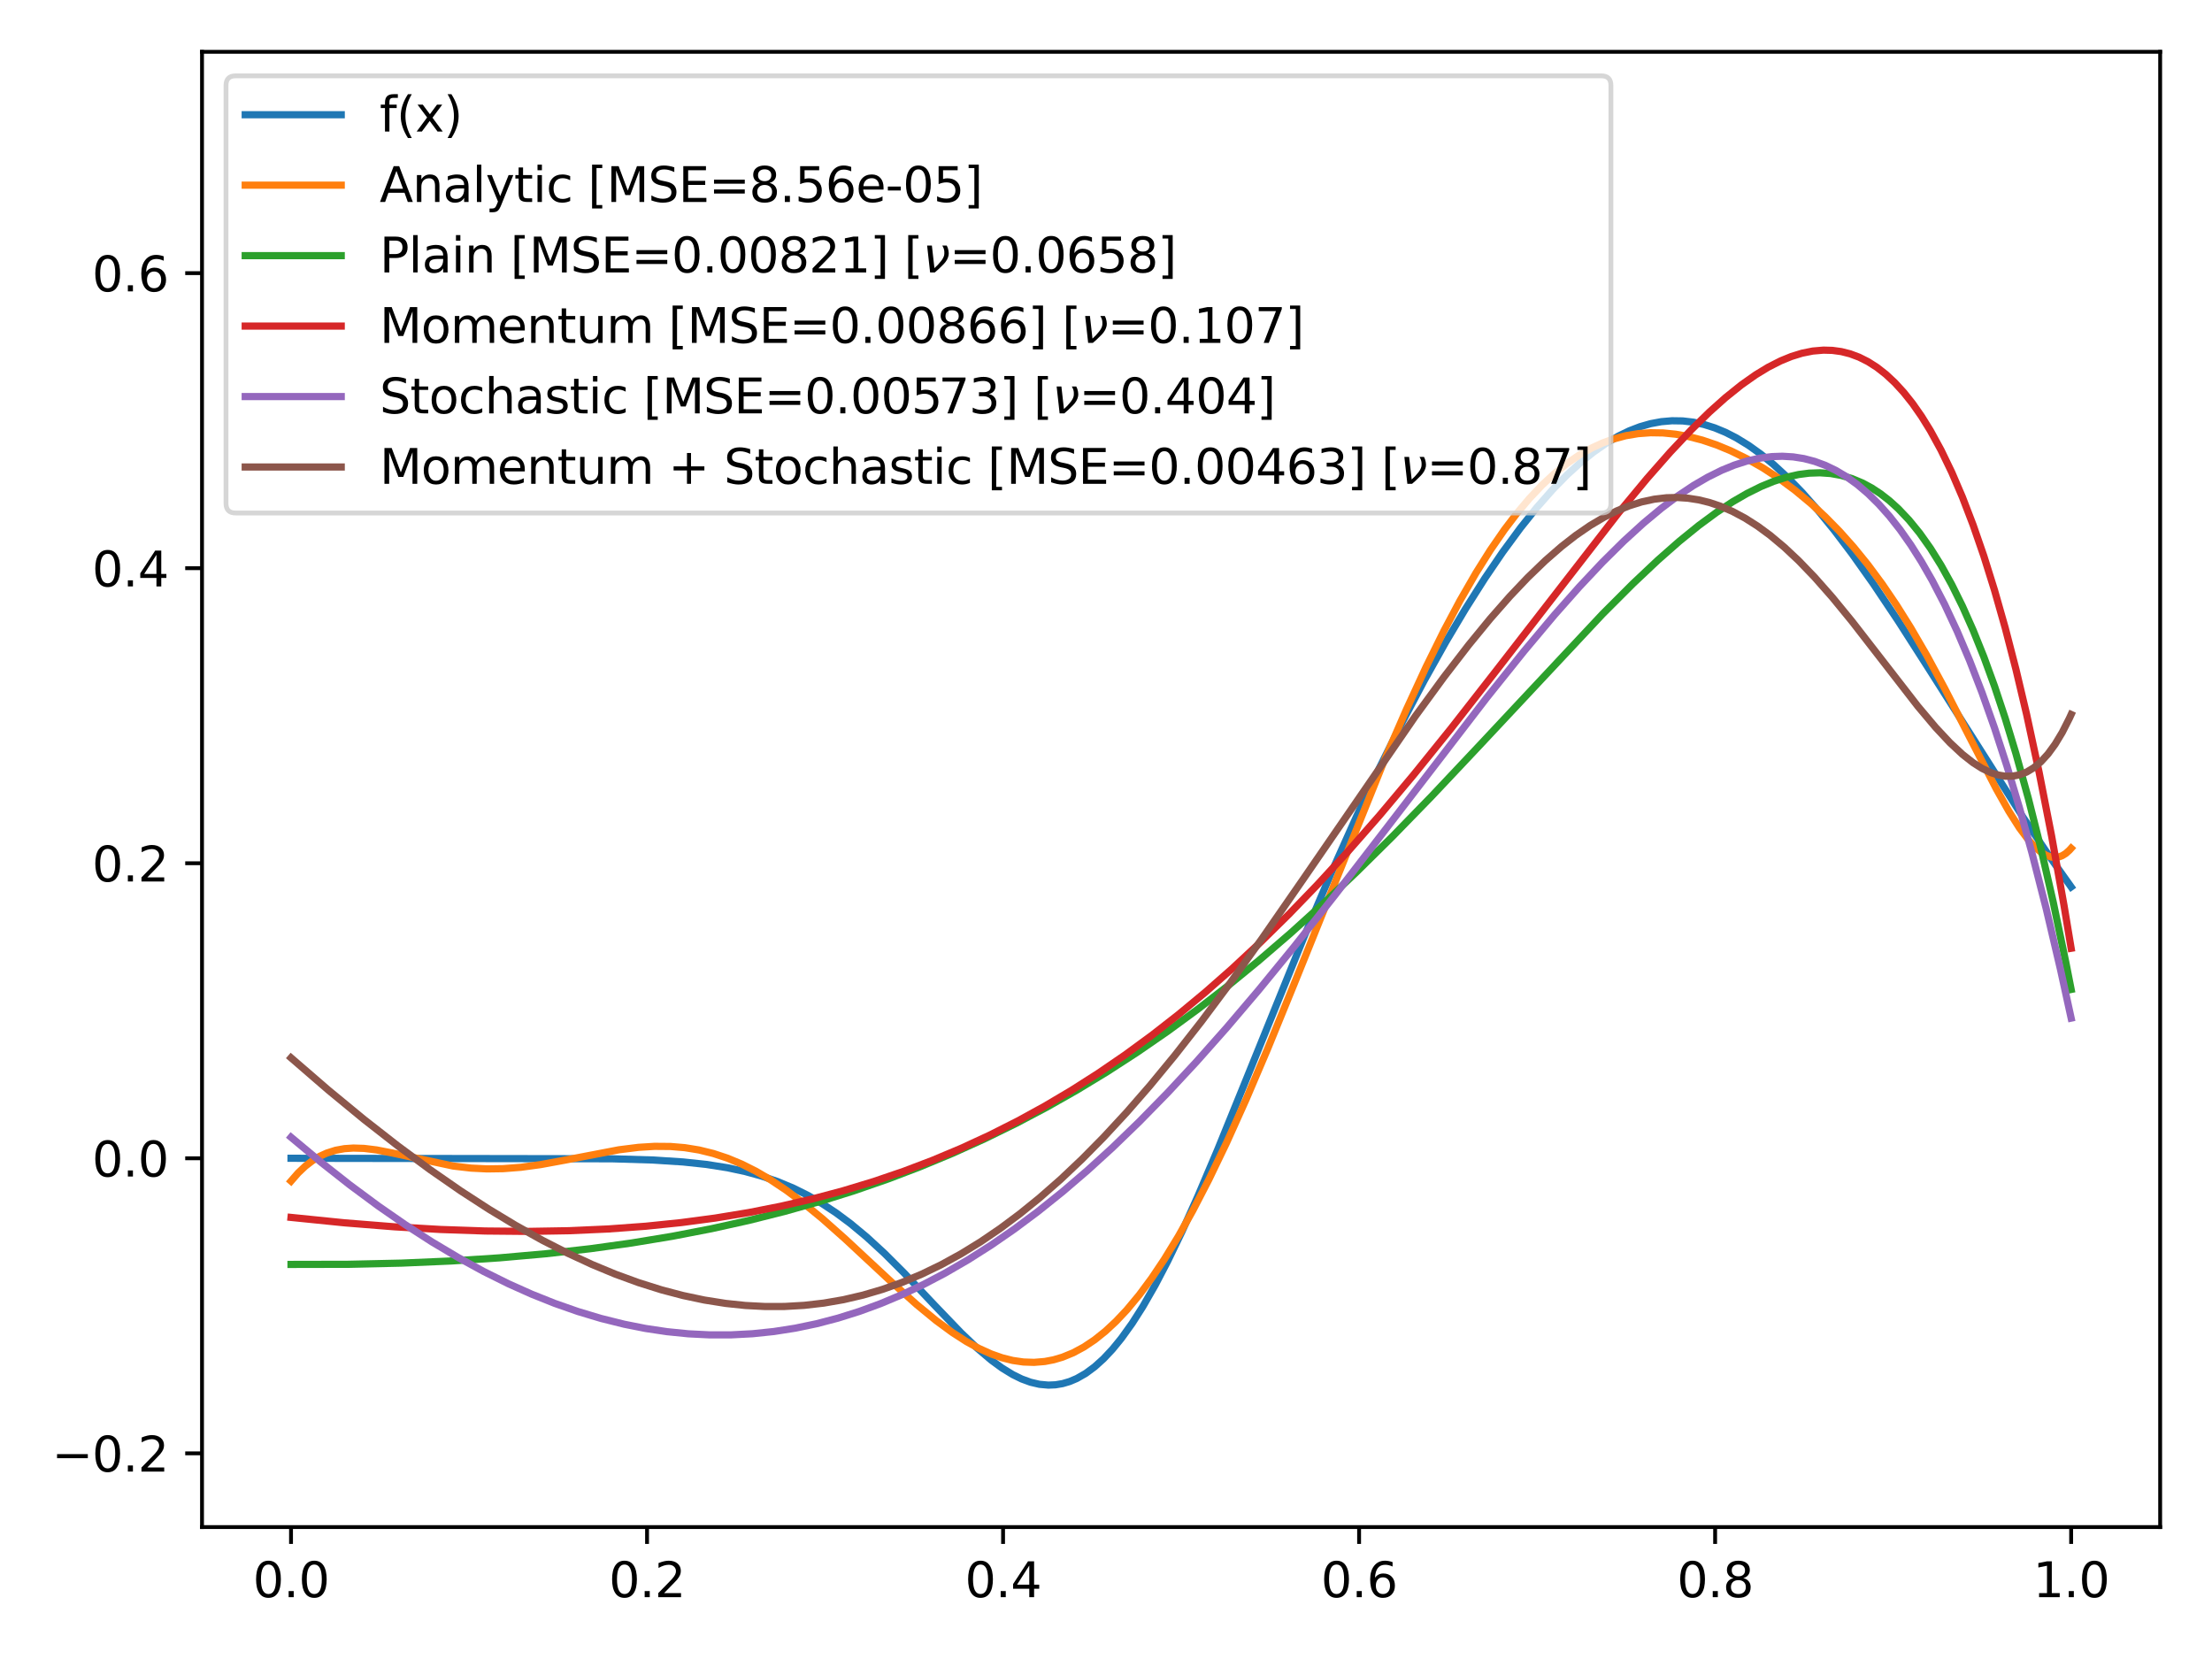 <?xml version="1.0" encoding="utf-8" standalone="no"?>
<!DOCTYPE svg PUBLIC "-//W3C//DTD SVG 1.1//EN"
  "http://www.w3.org/Graphics/SVG/1.1/DTD/svg11.dtd">
<svg xmlns:xlink="http://www.w3.org/1999/xlink" width="460.8pt" height="345.6pt" viewBox="0 0 460.8 345.6" xmlns="http://www.w3.org/2000/svg" version="1.1">
 <defs>
  <style type="text/css">*{stroke-linejoin: round; stroke-linecap: butt}</style>
 </defs>
 <g id="figure_1">
  <g id="patch_1">
   <path d="M 0 345.6 
L 460.8 345.6 
L 460.8 0 
L 0 0 
z
" style="fill: #ffffff"/>
  </g>
  <g id="axes_1">
   <g id="patch_2">
    <path d="M 42.083 318.122 
L 450 318.122 
L 450 10.8 
L 42.083 10.8 
z
" style="fill: #ffffff"/>
   </g>
   <g id="matplotlib.axis_1">
    <g id="xtick_1">
     <g id="line2d_1">
      <defs>
       <path id="m8e6ef3da19" d="M 0 0 
L 0 3.5 
" style="stroke: #000000; stroke-width: 0.8"/>
      </defs>
      <g>
       <use xlink:href="#m8e6ef3da19" x="60.625" y="318.122" style="stroke: #000000; stroke-width: 0.8"/>
      </g>
     </g>
     <g id="text_1">
      <!-- 0.0 -->
      <g transform="translate(52.673 332.72)scale(0.1 -0.1)">
       <defs>
        <path id="DejaVuSans-30" d="M 2034 4250 
Q 1547 4250 1301 3770 
Q 1056 3291 1056 2328 
Q 1056 1369 1301 889 
Q 1547 409 2034 409 
Q 2525 409 2770 889 
Q 3016 1369 3016 2328 
Q 3016 3291 2770 3770 
Q 2525 4250 2034 4250 
z
M 2034 4750 
Q 2819 4750 3233 4129 
Q 3647 3509 3647 2328 
Q 3647 1150 3233 529 
Q 2819 -91 2034 -91 
Q 1250 -91 836 529 
Q 422 1150 422 2328 
Q 422 3509 836 4129 
Q 1250 4750 2034 4750 
z
" transform="scale(0.016)"/>
        <path id="DejaVuSans-2e" d="M 684 794 
L 1344 794 
L 1344 0 
L 684 0 
L 684 794 
z
" transform="scale(0.016)"/>
       </defs>
       <use xlink:href="#DejaVuSans-30"/>
       <use xlink:href="#DejaVuSans-2e" x="63.623"/>
       <use xlink:href="#DejaVuSans-30" x="95.41"/>
      </g>
     </g>
    </g>
    <g id="xtick_2">
     <g id="line2d_2">
      <g>
       <use xlink:href="#m8e6ef3da19" x="134.791" y="318.122" style="stroke: #000000; stroke-width: 0.8"/>
      </g>
     </g>
     <g id="text_2">
      <!-- 0.2 -->
      <g transform="translate(126.84 332.72)scale(0.1 -0.1)">
       <defs>
        <path id="DejaVuSans-32" d="M 1228 531 
L 3431 531 
L 3431 0 
L 469 0 
L 469 531 
Q 828 903 1448 1529 
Q 2069 2156 2228 2338 
Q 2531 2678 2651 2914 
Q 2772 3150 2772 3378 
Q 2772 3750 2511 3984 
Q 2250 4219 1831 4219 
Q 1534 4219 1204 4116 
Q 875 4013 500 3803 
L 500 4441 
Q 881 4594 1212 4672 
Q 1544 4750 1819 4750 
Q 2544 4750 2975 4387 
Q 3406 4025 3406 3419 
Q 3406 3131 3298 2873 
Q 3191 2616 2906 2266 
Q 2828 2175 2409 1742 
Q 1991 1309 1228 531 
z
" transform="scale(0.016)"/>
       </defs>
       <use xlink:href="#DejaVuSans-30"/>
       <use xlink:href="#DejaVuSans-2e" x="63.623"/>
       <use xlink:href="#DejaVuSans-32" x="95.41"/>
      </g>
     </g>
    </g>
    <g id="xtick_3">
     <g id="line2d_3">
      <g>
       <use xlink:href="#m8e6ef3da19" x="208.958" y="318.122" style="stroke: #000000; stroke-width: 0.8"/>
      </g>
     </g>
     <g id="text_3">
      <!-- 0.4 -->
      <g transform="translate(201.006 332.72)scale(0.1 -0.1)">
       <defs>
        <path id="DejaVuSans-34" d="M 2419 4116 
L 825 1625 
L 2419 1625 
L 2419 4116 
z
M 2253 4666 
L 3047 4666 
L 3047 1625 
L 3713 1625 
L 3713 1100 
L 3047 1100 
L 3047 0 
L 2419 0 
L 2419 1100 
L 313 1100 
L 313 1709 
L 2253 4666 
z
" transform="scale(0.016)"/>
       </defs>
       <use xlink:href="#DejaVuSans-30"/>
       <use xlink:href="#DejaVuSans-2e" x="63.623"/>
       <use xlink:href="#DejaVuSans-34" x="95.41"/>
      </g>
     </g>
    </g>
    <g id="xtick_4">
     <g id="line2d_4">
      <g>
       <use xlink:href="#m8e6ef3da19" x="283.125" y="318.122" style="stroke: #000000; stroke-width: 0.8"/>
      </g>
     </g>
     <g id="text_4">
      <!-- 0.6 -->
      <g transform="translate(275.173 332.72)scale(0.1 -0.1)">
       <defs>
        <path id="DejaVuSans-36" d="M 2113 2584 
Q 1688 2584 1439 2293 
Q 1191 2003 1191 1497 
Q 1191 994 1439 701 
Q 1688 409 2113 409 
Q 2538 409 2786 701 
Q 3034 994 3034 1497 
Q 3034 2003 2786 2293 
Q 2538 2584 2113 2584 
z
M 3366 4563 
L 3366 3988 
Q 3128 4100 2886 4159 
Q 2644 4219 2406 4219 
Q 1781 4219 1451 3797 
Q 1122 3375 1075 2522 
Q 1259 2794 1537 2939 
Q 1816 3084 2150 3084 
Q 2853 3084 3261 2657 
Q 3669 2231 3669 1497 
Q 3669 778 3244 343 
Q 2819 -91 2113 -91 
Q 1303 -91 875 529 
Q 447 1150 447 2328 
Q 447 3434 972 4092 
Q 1497 4750 2381 4750 
Q 2619 4750 2861 4703 
Q 3103 4656 3366 4563 
z
" transform="scale(0.016)"/>
       </defs>
       <use xlink:href="#DejaVuSans-30"/>
       <use xlink:href="#DejaVuSans-2e" x="63.623"/>
       <use xlink:href="#DejaVuSans-36" x="95.41"/>
      </g>
     </g>
    </g>
    <g id="xtick_5">
     <g id="line2d_5">
      <g>
       <use xlink:href="#m8e6ef3da19" x="357.292" y="318.122" style="stroke: #000000; stroke-width: 0.8"/>
      </g>
     </g>
     <g id="text_5">
      <!-- 0.8 -->
      <g transform="translate(349.34 332.72)scale(0.1 -0.1)">
       <defs>
        <path id="DejaVuSans-38" d="M 2034 2216 
Q 1584 2216 1326 1975 
Q 1069 1734 1069 1313 
Q 1069 891 1326 650 
Q 1584 409 2034 409 
Q 2484 409 2743 651 
Q 3003 894 3003 1313 
Q 3003 1734 2745 1975 
Q 2488 2216 2034 2216 
z
M 1403 2484 
Q 997 2584 770 2862 
Q 544 3141 544 3541 
Q 544 4100 942 4425 
Q 1341 4750 2034 4750 
Q 2731 4750 3128 4425 
Q 3525 4100 3525 3541 
Q 3525 3141 3298 2862 
Q 3072 2584 2669 2484 
Q 3125 2378 3379 2068 
Q 3634 1759 3634 1313 
Q 3634 634 3220 271 
Q 2806 -91 2034 -91 
Q 1263 -91 848 271 
Q 434 634 434 1313 
Q 434 1759 690 2068 
Q 947 2378 1403 2484 
z
M 1172 3481 
Q 1172 3119 1398 2916 
Q 1625 2713 2034 2713 
Q 2441 2713 2670 2916 
Q 2900 3119 2900 3481 
Q 2900 3844 2670 4047 
Q 2441 4250 2034 4250 
Q 1625 4250 1398 4047 
Q 1172 3844 1172 3481 
z
" transform="scale(0.016)"/>
       </defs>
       <use xlink:href="#DejaVuSans-30"/>
       <use xlink:href="#DejaVuSans-2e" x="63.623"/>
       <use xlink:href="#DejaVuSans-38" x="95.41"/>
      </g>
     </g>
    </g>
    <g id="xtick_6">
     <g id="line2d_6">
      <g>
       <use xlink:href="#m8e6ef3da19" x="431.458" y="318.122" style="stroke: #000000; stroke-width: 0.8"/>
      </g>
     </g>
     <g id="text_6">
      <!-- 1.0 -->
      <g transform="translate(423.507 332.72)scale(0.1 -0.1)">
       <defs>
        <path id="DejaVuSans-31" d="M 794 531 
L 1825 531 
L 1825 4091 
L 703 3866 
L 703 4441 
L 1819 4666 
L 2450 4666 
L 2450 531 
L 3481 531 
L 3481 0 
L 794 0 
L 794 531 
z
" transform="scale(0.016)"/>
       </defs>
       <use xlink:href="#DejaVuSans-31"/>
       <use xlink:href="#DejaVuSans-2e" x="63.623"/>
       <use xlink:href="#DejaVuSans-30" x="95.41"/>
      </g>
     </g>
    </g>
   </g>
   <g id="matplotlib.axis_2">
    <g id="ytick_1">
     <g id="line2d_7">
      <defs>
       <path id="m2b3c3517dd" d="M 0 0 
L -3.5 0 
" style="stroke: #000000; stroke-width: 0.8"/>
      </defs>
      <g>
       <use xlink:href="#m2b3c3517dd" x="42.083" y="302.756" style="stroke: #000000; stroke-width: 0.8"/>
      </g>
     </g>
     <g id="text_7">
      <!-- −0.2 -->
      <g transform="translate(10.8 306.555)scale(0.1 -0.1)">
       <defs>
        <path id="DejaVuSans-2212" d="M 678 2272 
L 4684 2272 
L 4684 1741 
L 678 1741 
L 678 2272 
z
" transform="scale(0.016)"/>
       </defs>
       <use xlink:href="#DejaVuSans-2212"/>
       <use xlink:href="#DejaVuSans-30" x="83.789"/>
       <use xlink:href="#DejaVuSans-2e" x="147.412"/>
       <use xlink:href="#DejaVuSans-32" x="179.199"/>
      </g>
     </g>
    </g>
    <g id="ytick_2">
     <g id="line2d_8">
      <g>
       <use xlink:href="#m2b3c3517dd" x="42.083" y="241.291" style="stroke: #000000; stroke-width: 0.8"/>
      </g>
     </g>
     <g id="text_8">
      <!-- 0.0 -->
      <g transform="translate(19.18 245.091)scale(0.1 -0.1)">
       <use xlink:href="#DejaVuSans-30"/>
       <use xlink:href="#DejaVuSans-2e" x="63.623"/>
       <use xlink:href="#DejaVuSans-30" x="95.41"/>
      </g>
     </g>
    </g>
    <g id="ytick_3">
     <g id="line2d_9">
      <g>
       <use xlink:href="#m2b3c3517dd" x="42.083" y="179.827" style="stroke: #000000; stroke-width: 0.8"/>
      </g>
     </g>
     <g id="text_9">
      <!-- 0.2 -->
      <g transform="translate(19.18 183.626)scale(0.1 -0.1)">
       <use xlink:href="#DejaVuSans-30"/>
       <use xlink:href="#DejaVuSans-2e" x="63.623"/>
       <use xlink:href="#DejaVuSans-32" x="95.41"/>
      </g>
     </g>
    </g>
    <g id="ytick_4">
     <g id="line2d_10">
      <g>
       <use xlink:href="#m2b3c3517dd" x="42.083" y="118.363" style="stroke: #000000; stroke-width: 0.8"/>
      </g>
     </g>
     <g id="text_10">
      <!-- 0.4 -->
      <g transform="translate(19.18 122.162)scale(0.1 -0.1)">
       <use xlink:href="#DejaVuSans-30"/>
       <use xlink:href="#DejaVuSans-2e" x="63.623"/>
       <use xlink:href="#DejaVuSans-34" x="95.41"/>
      </g>
     </g>
    </g>
    <g id="ytick_5">
     <g id="line2d_11">
      <g>
       <use xlink:href="#m2b3c3517dd" x="42.083" y="56.898" style="stroke: #000000; stroke-width: 0.8"/>
      </g>
     </g>
     <g id="text_11">
      <!-- 0.6 -->
      <g transform="translate(19.18 60.697)scale(0.1 -0.1)">
       <use xlink:href="#DejaVuSans-30"/>
       <use xlink:href="#DejaVuSans-2e" x="63.623"/>
       <use xlink:href="#DejaVuSans-36" x="95.41"/>
      </g>
     </g>
    </g>
   </g>
   <g id="line2d_12">
    <path d="M 60.625 241.291 
L 127.441 241.395 
L 135.979 241.651 
L 142.29 242.055 
L 147.115 242.569 
L 151.57 243.269 
L 155.282 244.066 
L 158.623 244.986 
L 161.963 246.131 
L 165.304 247.53 
L 168.274 249.01 
L 171.244 250.726 
L 174.213 252.689 
L 177.183 254.9 
L 180.524 257.676 
L 184.236 261.088 
L 188.319 265.167 
L 194.63 271.844 
L 200.198 277.64 
L 203.538 280.829 
L 206.508 283.346 
L 208.735 284.979 
L 210.963 286.347 
L 212.819 287.259 
L 214.675 287.941 
L 216.531 288.375 
L 218.387 288.544 
L 219.871 288.48 
L 221.356 288.231 
L 222.841 287.793 
L 224.326 287.161 
L 226.182 286.098 
L 228.038 284.727 
L 229.894 283.05 
L 231.75 281.072 
L 233.606 278.798 
L 235.833 275.695 
L 238.06 272.204 
L 240.659 267.677 
L 243.257 262.706 
L 246.227 256.553 
L 249.568 249.132 
L 253.651 239.525 
L 259.59 224.927 
L 271.84 194.711 
L 277.408 181.652 
L 282.605 170.051 
L 287.431 159.833 
L 292.256 150.162 
L 296.711 141.723 
L 301.165 133.761 
L 305.249 126.893 
L 309.332 120.457 
L 313.044 115.005 
L 316.756 109.959 
L 320.097 105.789 
L 323.438 101.995 
L 326.407 98.957 
L 329.377 96.25 
L 331.975 94.165 
L 334.574 92.356 
L 337.172 90.83 
L 339.399 89.753 
L 341.627 88.894 
L 343.854 88.256 
L 346.081 87.842 
L 348.308 87.651 
L 350.536 87.686 
L 352.763 87.946 
L 354.99 88.43 
L 357.217 89.134 
L 359.445 90.057 
L 361.672 91.194 
L 364.27 92.784 
L 366.869 94.649 
L 369.467 96.779 
L 372.437 99.52 
L 375.406 102.571 
L 378.747 106.344 
L 382.088 110.445 
L 385.8 115.342 
L 390.255 121.62 
L 395.451 129.38 
L 402.133 139.815 
L 421.436 170.254 
L 427.004 178.493 
L 431.458 184.763 
L 431.458 184.763 
" clip-path="url(#p9e95ccdd27)" style="fill: none; stroke: #1f77b4; stroke-width: 1.5; stroke-linecap: square"/>
   </g>
   <g id="line2d_13">
    <path d="M 60.625 246.045 
L 62.109 244.345 
L 63.594 242.939 
L 65.079 241.799 
L 66.564 240.9 
L 68.049 240.215 
L 69.905 239.625 
L 71.761 239.287 
L 73.617 239.16 
L 75.844 239.233 
L 78.442 239.551 
L 81.783 240.2 
L 94.404 242.907 
L 98.116 243.338 
L 101.457 243.504 
L 104.798 243.455 
L 108.51 243.167 
L 112.593 242.612 
L 117.79 241.658 
L 128.926 239.523 
L 133.009 239.012 
L 136.35 238.805 
L 139.691 238.833 
L 142.661 239.082 
L 145.63 239.564 
L 148.6 240.292 
L 151.57 241.274 
L 154.539 242.513 
L 157.509 244.006 
L 160.479 245.743 
L 163.819 247.973 
L 167.16 250.465 
L 171.244 253.814 
L 176.069 258.095 
L 185.721 267.078 
L 190.917 271.731 
L 195.001 275.088 
L 198.342 277.547 
L 201.311 279.462 
L 203.91 280.891 
L 206.508 282.064 
L 208.735 282.846 
L 210.963 283.406 
L 213.19 283.73 
L 215.417 283.805 
L 217.644 283.623 
L 219.5 283.266 
L 221.356 282.717 
L 223.584 281.802 
L 225.811 280.601 
L 228.038 279.11 
L 230.265 277.328 
L 232.492 275.254 
L 234.72 272.89 
L 237.318 269.771 
L 239.917 266.269 
L 242.515 262.396 
L 245.485 257.535 
L 248.454 252.233 
L 251.795 245.781 
L 255.507 238.065 
L 259.59 229.002 
L 264.045 218.557 
L 269.613 204.919 
L 288.544 157.998 
L 292.999 147.771 
L 297.082 138.933 
L 300.794 131.423 
L 304.135 125.141 
L 307.476 119.346 
L 310.445 114.625 
L 313.415 110.325 
L 316.014 106.913 
L 318.612 103.833 
L 321.21 101.084 
L 323.809 98.663 
L 326.407 96.566 
L 329.006 94.785 
L 331.604 93.312 
L 333.831 92.286 
L 336.059 91.47 
L 338.657 90.773 
L 341.255 90.336 
L 343.854 90.146 
L 346.452 90.189 
L 349.051 90.449 
L 351.649 90.915 
L 354.619 91.682 
L 357.589 92.687 
L 360.558 93.917 
L 363.899 95.559 
L 367.24 97.472 
L 370.581 99.658 
L 373.922 102.131 
L 377.262 104.907 
L 380.232 107.652 
L 383.202 110.68 
L 386.171 114.013 
L 389.141 117.676 
L 392.111 121.686 
L 395.08 126.059 
L 398.05 130.797 
L 401.391 136.549 
L 405.103 143.403 
L 410.3 153.545 
L 415.868 164.348 
L 418.466 168.964 
L 420.693 172.478 
L 422.549 174.96 
L 424.034 176.567 
L 425.148 177.507 
L 426.261 178.182 
L 427.375 178.557 
L 428.117 178.622 
L 428.86 178.524 
L 429.602 178.251 
L 430.345 177.79 
L 431.087 177.126 
L 431.458 176.713 
L 431.458 176.713 
" clip-path="url(#p9e95ccdd27)" style="fill: none; stroke: #ff7f0e; stroke-width: 1.5; stroke-linecap: square"/>
   </g>
   <g id="line2d_14">
    <path d="M 60.625 263.401 
L 72.503 263.376 
L 83.639 263.13 
L 94.033 262.683 
L 104.055 262.032 
L 113.707 261.179 
L 122.987 260.129 
L 131.525 258.945 
L 140.062 257.536 
L 148.229 255.959 
L 156.024 254.23 
L 163.448 252.363 
L 170.872 250.269 
L 177.925 248.056 
L 184.978 245.61 
L 191.66 243.067 
L 198.342 240.292 
L 205.023 237.275 
L 211.705 234.004 
L 218.015 230.671 
L 224.326 227.094 
L 230.636 223.264 
L 236.947 219.175 
L 243.257 214.821 
L 249.568 210.198 
L 255.878 205.304 
L 262.189 200.139 
L 268.871 194.379 
L 275.552 188.33 
L 282.605 181.644 
L 290.029 174.302 
L 298.196 165.914 
L 308.218 155.282 
L 333.831 127.929 
L 340.142 121.616 
L 345.339 116.713 
L 349.793 112.79 
L 353.876 109.475 
L 357.589 106.739 
L 360.929 104.537 
L 363.899 102.816 
L 366.869 101.342 
L 369.467 100.277 
L 372.066 99.441 
L 374.664 98.854 
L 376.891 98.566 
L 379.118 98.491 
L 381.346 98.644 
L 383.573 99.04 
L 385.8 99.697 
L 388.027 100.63 
L 389.883 101.632 
L 391.739 102.85 
L 393.595 104.294 
L 395.451 105.977 
L 397.679 108.328 
L 399.906 111.061 
L 402.133 114.2 
L 404.36 117.767 
L 406.588 121.788 
L 408.815 126.289 
L 411.042 131.296 
L 413.269 136.837 
L 415.496 142.942 
L 417.724 149.642 
L 419.951 156.968 
L 422.549 166.351 
L 425.148 176.687 
L 427.746 188.035 
L 430.345 200.453 
L 431.458 206.119 
L 431.458 206.119 
" clip-path="url(#p9e95ccdd27)" style="fill: none; stroke: #2ca02c; stroke-width: 1.5; stroke-linecap: square"/>
   </g>
   <g id="line2d_15">
    <path d="M 60.625 253.608 
L 71.761 254.735 
L 82.154 255.566 
L 91.806 256.123 
L 101.086 256.441 
L 109.995 256.524 
L 118.532 256.38 
L 126.699 256.017 
L 134.494 255.447 
L 141.918 254.685 
L 148.971 253.748 
L 156.024 252.588 
L 162.706 251.269 
L 169.388 249.723 
L 175.698 248.04 
L 182.009 246.128 
L 188.319 243.976 
L 194.258 241.718 
L 200.198 239.225 
L 206.137 236.484 
L 212.076 233.486 
L 217.644 230.432 
L 223.212 227.134 
L 228.78 223.584 
L 234.348 219.776 
L 239.917 215.701 
L 245.485 211.356 
L 251.053 206.735 
L 256.621 201.837 
L 262.56 196.305 
L 268.499 190.459 
L 274.439 184.303 
L 280.749 177.434 
L 287.431 169.811 
L 294.484 161.409 
L 302.279 151.753 
L 311.559 139.876 
L 337.172 106.841 
L 343.112 99.684 
L 347.937 94.194 
L 352.392 89.468 
L 356.104 85.835 
L 359.445 82.847 
L 362.785 80.166 
L 365.755 78.074 
L 368.353 76.494 
L 370.952 75.172 
L 373.179 74.262 
L 375.406 73.575 
L 377.634 73.128 
L 379.861 72.938 
L 381.717 72.99 
L 383.573 73.243 
L 385.429 73.712 
L 387.285 74.406 
L 389.141 75.339 
L 390.997 76.523 
L 392.853 77.973 
L 394.709 79.702 
L 396.565 81.724 
L 398.421 84.055 
L 400.277 86.711 
L 402.133 89.708 
L 404.36 93.777 
L 406.588 98.392 
L 408.815 103.584 
L 411.042 109.386 
L 413.269 115.833 
L 415.496 122.961 
L 417.724 130.806 
L 419.951 139.409 
L 422.178 148.81 
L 424.777 160.844 
L 427.375 174.092 
L 429.973 188.629 
L 431.458 197.545 
L 431.458 197.545 
" clip-path="url(#p9e95ccdd27)" style="fill: none; stroke: #d62728; stroke-width: 1.5; stroke-linecap: square"/>
   </g>
   <g id="line2d_16">
    <path d="M 60.625 236.906 
L 66.935 242.167 
L 72.874 246.844 
L 78.814 251.242 
L 84.382 255.1 
L 89.95 258.693 
L 95.518 262.009 
L 100.715 264.847 
L 105.912 267.429 
L 110.737 269.59 
L 115.563 271.519 
L 120.389 273.21 
L 125.214 274.659 
L 130.04 275.86 
L 134.494 276.745 
L 138.949 277.411 
L 143.403 277.857 
L 147.858 278.079 
L 152.312 278.075 
L 156.767 277.841 
L 161.221 277.377 
L 165.676 276.681 
L 170.13 275.751 
L 174.584 274.586 
L 179.039 273.185 
L 183.493 271.549 
L 187.948 269.677 
L 192.402 267.57 
L 196.857 265.228 
L 201.682 262.43 
L 206.508 259.361 
L 211.334 256.024 
L 216.159 252.425 
L 221.356 248.261 
L 226.553 243.805 
L 231.75 239.066 
L 237.318 233.686 
L 243.257 227.619 
L 249.197 221.233 
L 255.507 214.123 
L 262.189 206.267 
L 269.613 197.194 
L 278.151 186.399 
L 289.287 171.936 
L 309.703 145.363 
L 317.498 135.635 
L 323.809 128.117 
L 329.006 122.247 
L 333.831 117.118 
L 338.286 112.708 
L 342.369 108.983 
L 346.081 105.893 
L 349.422 103.38 
L 352.763 101.146 
L 355.732 99.416 
L 358.702 97.944 
L 361.301 96.884 
L 363.899 96.051 
L 366.497 95.458 
L 369.096 95.12 
L 371.323 95.045 
L 373.55 95.178 
L 375.778 95.529 
L 378.005 96.11 
L 380.232 96.929 
L 382.459 97.999 
L 384.686 99.331 
L 386.914 100.937 
L 389.141 102.828 
L 391.368 105.018 
L 393.595 107.518 
L 395.823 110.343 
L 398.05 113.506 
L 400.277 117.02 
L 402.504 120.901 
L 405.103 125.912 
L 407.701 131.466 
L 410.3 137.589 
L 412.898 144.306 
L 415.496 151.644 
L 418.095 159.632 
L 420.693 168.298 
L 423.292 177.672 
L 426.261 189.292 
L 429.231 201.924 
L 431.458 212.092 
L 431.458 212.092 
" clip-path="url(#p9e95ccdd27)" style="fill: none; stroke: #9467bd; stroke-width: 1.5; stroke-linecap: square"/>
   </g>
   <g id="line2d_17">
    <path d="M 60.625 220.363 
L 68.42 227.1 
L 75.844 233.214 
L 82.897 238.724 
L 89.578 243.654 
L 95.889 248.032 
L 101.828 251.886 
L 107.396 255.251 
L 112.964 258.359 
L 118.161 261.017 
L 123.358 263.425 
L 128.184 265.427 
L 133.009 267.192 
L 137.835 268.71 
L 142.29 269.881 
L 146.744 270.823 
L 151.199 271.527 
L 155.282 271.955 
L 159.365 272.168 
L 163.448 272.161 
L 167.532 271.926 
L 171.615 271.457 
L 175.698 270.75 
L 179.781 269.797 
L 183.865 268.594 
L 187.948 267.136 
L 192.031 265.419 
L 196.114 263.441 
L 200.198 261.197 
L 204.281 258.688 
L 208.364 255.911 
L 212.447 252.868 
L 216.531 249.56 
L 220.985 245.652 
L 225.44 241.437 
L 229.894 236.923 
L 234.72 231.707 
L 239.545 226.167 
L 244.742 219.861 
L 250.31 212.747 
L 256.25 204.797 
L 262.931 195.483 
L 271.469 183.169 
L 294.855 149.176 
L 300.794 141.054 
L 305.991 134.316 
L 310.445 128.885 
L 314.529 124.239 
L 318.241 120.329 
L 321.953 116.753 
L 325.294 113.847 
L 328.263 111.532 
L 331.233 109.487 
L 334.203 107.725 
L 336.801 106.428 
L 339.399 105.368 
L 341.998 104.554 
L 344.596 103.992 
L 347.195 103.689 
L 349.422 103.64 
L 351.649 103.787 
L 353.876 104.133 
L 356.104 104.679 
L 358.331 105.425 
L 360.929 106.547 
L 363.528 107.937 
L 366.126 109.591 
L 368.725 111.5 
L 371.694 113.983 
L 374.664 116.769 
L 378.005 120.234 
L 381.717 124.445 
L 385.8 129.43 
L 391.368 136.609 
L 399.535 147.144 
L 403.247 151.55 
L 406.216 154.724 
L 408.815 157.147 
L 411.042 158.894 
L 412.898 160.074 
L 414.754 160.965 
L 416.239 161.444 
L 417.724 161.693 
L 419.209 161.69 
L 420.693 161.413 
L 422.178 160.837 
L 423.663 159.938 
L 425.148 158.691 
L 426.633 157.067 
L 428.117 155.038 
L 429.602 152.575 
L 431.087 149.647 
L 431.458 148.839 
L 431.458 148.839 
" clip-path="url(#p9e95ccdd27)" style="fill: none; stroke: #8c564b; stroke-width: 1.5; stroke-linecap: square"/>
   </g>
   <g id="patch_3">
    <path d="M 42.083 318.122 
L 42.083 10.8 
" style="fill: none; stroke: #000000; stroke-width: 0.8; stroke-linejoin: miter; stroke-linecap: square"/>
   </g>
   <g id="patch_4">
    <path d="M 450 318.122 
L 450 10.8 
" style="fill: none; stroke: #000000; stroke-width: 0.8; stroke-linejoin: miter; stroke-linecap: square"/>
   </g>
   <g id="patch_5">
    <path d="M 42.083 318.122 
L 450 318.122 
" style="fill: none; stroke: #000000; stroke-width: 0.8; stroke-linejoin: miter; stroke-linecap: square"/>
   </g>
   <g id="patch_6">
    <path d="M 42.083 10.8 
L 450 10.8 
" style="fill: none; stroke: #000000; stroke-width: 0.8; stroke-linejoin: miter; stroke-linecap: square"/>
   </g>
   <g id="legend_1">
    <g id="patch_7">
     <path d="M 49.083 106.869 
L 333.583 106.869 
Q 335.583 106.869 335.583 104.869 
L 335.583 17.8 
Q 335.583 15.8 333.583 15.8 
L 49.083 15.8 
Q 47.083 15.8 47.083 17.8 
L 47.083 104.869 
Q 47.083 106.869 49.083 106.869 
z
" style="fill: #ffffff; opacity: 0.8; stroke: #cccccc; stroke-linejoin: miter"/>
    </g>
    <g id="line2d_18">
     <path d="M 51.083 23.898 
L 61.083 23.898 
L 71.083 23.898 
" style="fill: none; stroke: #1f77b4; stroke-width: 1.5; stroke-linecap: square"/>
    </g>
    <g id="text_12">
     <!-- f(x) -->
     <g transform="translate(79.083 27.398)scale(0.1 -0.1)">
      <defs>
       <path id="DejaVuSans-66" d="M 2375 4863 
L 2375 4384 
L 1825 4384 
Q 1516 4384 1395 4259 
Q 1275 4134 1275 3809 
L 1275 3500 
L 2222 3500 
L 2222 3053 
L 1275 3053 
L 1275 0 
L 697 0 
L 697 3053 
L 147 3053 
L 147 3500 
L 697 3500 
L 697 3744 
Q 697 4328 969 4595 
Q 1241 4863 1831 4863 
L 2375 4863 
z
" transform="scale(0.016)"/>
       <path id="DejaVuSans-28" d="M 1984 4856 
Q 1566 4138 1362 3434 
Q 1159 2731 1159 2009 
Q 1159 1288 1364 580 
Q 1569 -128 1984 -844 
L 1484 -844 
Q 1016 -109 783 600 
Q 550 1309 550 2009 
Q 550 2706 781 3412 
Q 1013 4119 1484 4856 
L 1984 4856 
z
" transform="scale(0.016)"/>
       <path id="DejaVuSans-78" d="M 3513 3500 
L 2247 1797 
L 3578 0 
L 2900 0 
L 1881 1375 
L 863 0 
L 184 0 
L 1544 1831 
L 300 3500 
L 978 3500 
L 1906 2253 
L 2834 3500 
L 3513 3500 
z
" transform="scale(0.016)"/>
       <path id="DejaVuSans-29" d="M 513 4856 
L 1013 4856 
Q 1481 4119 1714 3412 
Q 1947 2706 1947 2009 
Q 1947 1309 1714 600 
Q 1481 -109 1013 -844 
L 513 -844 
Q 928 -128 1133 580 
Q 1338 1288 1338 2009 
Q 1338 2731 1133 3434 
Q 928 4138 513 4856 
z
" transform="scale(0.016)"/>
      </defs>
      <use xlink:href="#DejaVuSans-66"/>
      <use xlink:href="#DejaVuSans-28" x="35.205"/>
      <use xlink:href="#DejaVuSans-78" x="74.219"/>
      <use xlink:href="#DejaVuSans-29" x="133.398"/>
     </g>
    </g>
    <g id="line2d_19">
     <path d="M 51.083 38.577 
L 61.083 38.577 
L 71.083 38.577 
" style="fill: none; stroke: #ff7f0e; stroke-width: 1.5; stroke-linecap: square"/>
    </g>
    <g id="text_13">
     <!-- Analytic [MSE=8.56e-05] -->
     <g transform="translate(79.083 42.077)scale(0.1 -0.1)">
      <defs>
       <path id="DejaVuSans-41" d="M 2188 4044 
L 1331 1722 
L 3047 1722 
L 2188 4044 
z
M 1831 4666 
L 2547 4666 
L 4325 0 
L 3669 0 
L 3244 1197 
L 1141 1197 
L 716 0 
L 50 0 
L 1831 4666 
z
" transform="scale(0.016)"/>
       <path id="DejaVuSans-6e" d="M 3513 2113 
L 3513 0 
L 2938 0 
L 2938 2094 
Q 2938 2591 2744 2837 
Q 2550 3084 2163 3084 
Q 1697 3084 1428 2787 
Q 1159 2491 1159 1978 
L 1159 0 
L 581 0 
L 581 3500 
L 1159 3500 
L 1159 2956 
Q 1366 3272 1645 3428 
Q 1925 3584 2291 3584 
Q 2894 3584 3203 3211 
Q 3513 2838 3513 2113 
z
" transform="scale(0.016)"/>
       <path id="DejaVuSans-61" d="M 2194 1759 
Q 1497 1759 1228 1600 
Q 959 1441 959 1056 
Q 959 750 1161 570 
Q 1363 391 1709 391 
Q 2188 391 2477 730 
Q 2766 1069 2766 1631 
L 2766 1759 
L 2194 1759 
z
M 3341 1997 
L 3341 0 
L 2766 0 
L 2766 531 
Q 2569 213 2275 61 
Q 1981 -91 1556 -91 
Q 1019 -91 701 211 
Q 384 513 384 1019 
Q 384 1609 779 1909 
Q 1175 2209 1959 2209 
L 2766 2209 
L 2766 2266 
Q 2766 2663 2505 2880 
Q 2244 3097 1772 3097 
Q 1472 3097 1187 3025 
Q 903 2953 641 2809 
L 641 3341 
Q 956 3463 1253 3523 
Q 1550 3584 1831 3584 
Q 2591 3584 2966 3190 
Q 3341 2797 3341 1997 
z
" transform="scale(0.016)"/>
       <path id="DejaVuSans-6c" d="M 603 4863 
L 1178 4863 
L 1178 0 
L 603 0 
L 603 4863 
z
" transform="scale(0.016)"/>
       <path id="DejaVuSans-79" d="M 2059 -325 
Q 1816 -950 1584 -1140 
Q 1353 -1331 966 -1331 
L 506 -1331 
L 506 -850 
L 844 -850 
Q 1081 -850 1212 -737 
Q 1344 -625 1503 -206 
L 1606 56 
L 191 3500 
L 800 3500 
L 1894 763 
L 2988 3500 
L 3597 3500 
L 2059 -325 
z
" transform="scale(0.016)"/>
       <path id="DejaVuSans-74" d="M 1172 4494 
L 1172 3500 
L 2356 3500 
L 2356 3053 
L 1172 3053 
L 1172 1153 
Q 1172 725 1289 603 
Q 1406 481 1766 481 
L 2356 481 
L 2356 0 
L 1766 0 
Q 1100 0 847 248 
Q 594 497 594 1153 
L 594 3053 
L 172 3053 
L 172 3500 
L 594 3500 
L 594 4494 
L 1172 4494 
z
" transform="scale(0.016)"/>
       <path id="DejaVuSans-69" d="M 603 3500 
L 1178 3500 
L 1178 0 
L 603 0 
L 603 3500 
z
M 603 4863 
L 1178 4863 
L 1178 4134 
L 603 4134 
L 603 4863 
z
" transform="scale(0.016)"/>
       <path id="DejaVuSans-63" d="M 3122 3366 
L 3122 2828 
Q 2878 2963 2633 3030 
Q 2388 3097 2138 3097 
Q 1578 3097 1268 2742 
Q 959 2388 959 1747 
Q 959 1106 1268 751 
Q 1578 397 2138 397 
Q 2388 397 2633 464 
Q 2878 531 3122 666 
L 3122 134 
Q 2881 22 2623 -34 
Q 2366 -91 2075 -91 
Q 1284 -91 818 406 
Q 353 903 353 1747 
Q 353 2603 823 3093 
Q 1294 3584 2113 3584 
Q 2378 3584 2631 3529 
Q 2884 3475 3122 3366 
z
" transform="scale(0.016)"/>
       <path id="DejaVuSans-20" transform="scale(0.016)"/>
       <path id="DejaVuSans-5b" d="M 550 4863 
L 1875 4863 
L 1875 4416 
L 1125 4416 
L 1125 -397 
L 1875 -397 
L 1875 -844 
L 550 -844 
L 550 4863 
z
" transform="scale(0.016)"/>
       <path id="DejaVuSans-4d" d="M 628 4666 
L 1569 4666 
L 2759 1491 
L 3956 4666 
L 4897 4666 
L 4897 0 
L 4281 0 
L 4281 4097 
L 3078 897 
L 2444 897 
L 1241 4097 
L 1241 0 
L 628 0 
L 628 4666 
z
" transform="scale(0.016)"/>
       <path id="DejaVuSans-53" d="M 3425 4513 
L 3425 3897 
Q 3066 4069 2747 4153 
Q 2428 4238 2131 4238 
Q 1616 4238 1336 4038 
Q 1056 3838 1056 3469 
Q 1056 3159 1242 3001 
Q 1428 2844 1947 2747 
L 2328 2669 
Q 3034 2534 3370 2195 
Q 3706 1856 3706 1288 
Q 3706 609 3251 259 
Q 2797 -91 1919 -91 
Q 1588 -91 1214 -16 
Q 841 59 441 206 
L 441 856 
Q 825 641 1194 531 
Q 1563 422 1919 422 
Q 2459 422 2753 634 
Q 3047 847 3047 1241 
Q 3047 1584 2836 1778 
Q 2625 1972 2144 2069 
L 1759 2144 
Q 1053 2284 737 2584 
Q 422 2884 422 3419 
Q 422 4038 858 4394 
Q 1294 4750 2059 4750 
Q 2388 4750 2728 4690 
Q 3069 4631 3425 4513 
z
" transform="scale(0.016)"/>
       <path id="DejaVuSans-45" d="M 628 4666 
L 3578 4666 
L 3578 4134 
L 1259 4134 
L 1259 2753 
L 3481 2753 
L 3481 2222 
L 1259 2222 
L 1259 531 
L 3634 531 
L 3634 0 
L 628 0 
L 628 4666 
z
" transform="scale(0.016)"/>
       <path id="DejaVuSans-3d" d="M 678 2906 
L 4684 2906 
L 4684 2381 
L 678 2381 
L 678 2906 
z
M 678 1631 
L 4684 1631 
L 4684 1100 
L 678 1100 
L 678 1631 
z
" transform="scale(0.016)"/>
       <path id="DejaVuSans-35" d="M 691 4666 
L 3169 4666 
L 3169 4134 
L 1269 4134 
L 1269 2991 
Q 1406 3038 1543 3061 
Q 1681 3084 1819 3084 
Q 2600 3084 3056 2656 
Q 3513 2228 3513 1497 
Q 3513 744 3044 326 
Q 2575 -91 1722 -91 
Q 1428 -91 1123 -41 
Q 819 9 494 109 
L 494 744 
Q 775 591 1075 516 
Q 1375 441 1709 441 
Q 2250 441 2565 725 
Q 2881 1009 2881 1497 
Q 2881 1984 2565 2268 
Q 2250 2553 1709 2553 
Q 1456 2553 1204 2497 
Q 953 2441 691 2322 
L 691 4666 
z
" transform="scale(0.016)"/>
       <path id="DejaVuSans-65" d="M 3597 1894 
L 3597 1613 
L 953 1613 
Q 991 1019 1311 708 
Q 1631 397 2203 397 
Q 2534 397 2845 478 
Q 3156 559 3463 722 
L 3463 178 
Q 3153 47 2828 -22 
Q 2503 -91 2169 -91 
Q 1331 -91 842 396 
Q 353 884 353 1716 
Q 353 2575 817 3079 
Q 1281 3584 2069 3584 
Q 2775 3584 3186 3129 
Q 3597 2675 3597 1894 
z
M 3022 2063 
Q 3016 2534 2758 2815 
Q 2500 3097 2075 3097 
Q 1594 3097 1305 2825 
Q 1016 2553 972 2059 
L 3022 2063 
z
" transform="scale(0.016)"/>
       <path id="DejaVuSans-2d" d="M 313 2009 
L 1997 2009 
L 1997 1497 
L 313 1497 
L 313 2009 
z
" transform="scale(0.016)"/>
       <path id="DejaVuSans-5d" d="M 1947 4863 
L 1947 -844 
L 622 -844 
L 622 -397 
L 1369 -397 
L 1369 4416 
L 622 4416 
L 622 4863 
L 1947 4863 
z
" transform="scale(0.016)"/>
      </defs>
      <use xlink:href="#DejaVuSans-41"/>
      <use xlink:href="#DejaVuSans-6e" x="68.408"/>
      <use xlink:href="#DejaVuSans-61" x="131.787"/>
      <use xlink:href="#DejaVuSans-6c" x="193.066"/>
      <use xlink:href="#DejaVuSans-79" x="220.85"/>
      <use xlink:href="#DejaVuSans-74" x="280.029"/>
      <use xlink:href="#DejaVuSans-69" x="319.238"/>
      <use xlink:href="#DejaVuSans-63" x="347.021"/>
      <use xlink:href="#DejaVuSans-20" x="402.002"/>
      <use xlink:href="#DejaVuSans-5b" x="433.789"/>
      <use xlink:href="#DejaVuSans-4d" x="472.803"/>
      <use xlink:href="#DejaVuSans-53" x="559.082"/>
      <use xlink:href="#DejaVuSans-45" x="622.559"/>
      <use xlink:href="#DejaVuSans-3d" x="685.742"/>
      <use xlink:href="#DejaVuSans-38" x="769.531"/>
      <use xlink:href="#DejaVuSans-2e" x="833.154"/>
      <use xlink:href="#DejaVuSans-35" x="864.941"/>
      <use xlink:href="#DejaVuSans-36" x="928.564"/>
      <use xlink:href="#DejaVuSans-65" x="992.188"/>
      <use xlink:href="#DejaVuSans-2d" x="1053.711"/>
      <use xlink:href="#DejaVuSans-30" x="1089.795"/>
      <use xlink:href="#DejaVuSans-35" x="1153.418"/>
      <use xlink:href="#DejaVuSans-5d" x="1217.041"/>
     </g>
    </g>
    <g id="line2d_20">
     <path d="M 51.083 53.255 
L 61.083 53.255 
L 71.083 53.255 
" style="fill: none; stroke: #2ca02c; stroke-width: 1.5; stroke-linecap: square"/>
    </g>
    <g id="text_14">
     <!-- Plain [MSE=0.00821] [$\nu$=0.0658] -->
     <g transform="translate(79.083 56.755)scale(0.1 -0.1)">
      <defs>
       <path id="DejaVuSans-50" d="M 1259 4147 
L 1259 2394 
L 2053 2394 
Q 2494 2394 2734 2622 
Q 2975 2850 2975 3272 
Q 2975 3691 2734 3919 
Q 2494 4147 2053 4147 
L 1259 4147 
z
M 628 4666 
L 2053 4666 
Q 2838 4666 3239 4311 
Q 3641 3956 3641 3272 
Q 3641 2581 3239 2228 
Q 2838 1875 2053 1875 
L 1259 1875 
L 1259 0 
L 628 0 
L 628 4666 
z
" transform="scale(0.016)"/>
       <path id="DejaVuSans-Oblique-3bd" d="M 959 0 
L 572 3500 
L 1191 3500 
L 1522 563 
Q 1972 950 2391 1488 
Q 2706 1891 2788 2241 
Q 2825 2406 2809 2719 
Q 2794 3091 2544 3500 
L 3125 3500 
L 3125 3500 
Q 3288 3222 3353 2834 
Q 3416 2478 3369 2234 
Q 3250 1622 2719 1075 
Q 2025 363 1572 0 
L 959 0 
z
" transform="scale(0.016)"/>
      </defs>
      <use xlink:href="#DejaVuSans-50" transform="translate(0 0.016)"/>
      <use xlink:href="#DejaVuSans-6c" transform="translate(60.303 0.016)"/>
      <use xlink:href="#DejaVuSans-61" transform="translate(88.086 0.016)"/>
      <use xlink:href="#DejaVuSans-69" transform="translate(149.365 0.016)"/>
      <use xlink:href="#DejaVuSans-6e" transform="translate(177.148 0.016)"/>
      <use xlink:href="#DejaVuSans-20" transform="translate(240.527 0.016)"/>
      <use xlink:href="#DejaVuSans-5b" transform="translate(272.314 0.016)"/>
      <use xlink:href="#DejaVuSans-4d" transform="translate(311.328 0.016)"/>
      <use xlink:href="#DejaVuSans-53" transform="translate(397.607 0.016)"/>
      <use xlink:href="#DejaVuSans-45" transform="translate(461.084 0.016)"/>
      <use xlink:href="#DejaVuSans-3d" transform="translate(524.268 0.016)"/>
      <use xlink:href="#DejaVuSans-30" transform="translate(608.057 0.016)"/>
      <use xlink:href="#DejaVuSans-2e" transform="translate(671.68 0.016)"/>
      <use xlink:href="#DejaVuSans-30" transform="translate(703.467 0.016)"/>
      <use xlink:href="#DejaVuSans-30" transform="translate(767.09 0.016)"/>
      <use xlink:href="#DejaVuSans-38" transform="translate(830.713 0.016)"/>
      <use xlink:href="#DejaVuSans-32" transform="translate(894.336 0.016)"/>
      <use xlink:href="#DejaVuSans-31" transform="translate(957.959 0.016)"/>
      <use xlink:href="#DejaVuSans-5d" transform="translate(1021.582 0.016)"/>
      <use xlink:href="#DejaVuSans-20" transform="translate(1060.596 0.016)"/>
      <use xlink:href="#DejaVuSans-5b" transform="translate(1092.383 0.016)"/>
      <use xlink:href="#DejaVuSans-Oblique-3bd" transform="translate(1131.396 0.016)"/>
      <use xlink:href="#DejaVuSans-3d" transform="translate(1187.256 0.016)"/>
      <use xlink:href="#DejaVuSans-30" transform="translate(1271.045 0.016)"/>
      <use xlink:href="#DejaVuSans-2e" transform="translate(1334.668 0.016)"/>
      <use xlink:href="#DejaVuSans-30" transform="translate(1366.455 0.016)"/>
      <use xlink:href="#DejaVuSans-36" transform="translate(1430.078 0.016)"/>
      <use xlink:href="#DejaVuSans-35" transform="translate(1493.701 0.016)"/>
      <use xlink:href="#DejaVuSans-38" transform="translate(1557.324 0.016)"/>
      <use xlink:href="#DejaVuSans-5d" transform="translate(1620.947 0.016)"/>
     </g>
    </g>
    <g id="line2d_21">
     <path d="M 51.083 67.933 
L 61.083 67.933 
L 71.083 67.933 
" style="fill: none; stroke: #d62728; stroke-width: 1.5; stroke-linecap: square"/>
    </g>
    <g id="text_15">
     <!-- Momentum [MSE=0.00866] [$\nu$=0.107] -->
     <g transform="translate(79.083 71.433)scale(0.1 -0.1)">
      <defs>
       <path id="DejaVuSans-6f" d="M 1959 3097 
Q 1497 3097 1228 2736 
Q 959 2375 959 1747 
Q 959 1119 1226 758 
Q 1494 397 1959 397 
Q 2419 397 2687 759 
Q 2956 1122 2956 1747 
Q 2956 2369 2687 2733 
Q 2419 3097 1959 3097 
z
M 1959 3584 
Q 2709 3584 3137 3096 
Q 3566 2609 3566 1747 
Q 3566 888 3137 398 
Q 2709 -91 1959 -91 
Q 1206 -91 779 398 
Q 353 888 353 1747 
Q 353 2609 779 3096 
Q 1206 3584 1959 3584 
z
" transform="scale(0.016)"/>
       <path id="DejaVuSans-6d" d="M 3328 2828 
Q 3544 3216 3844 3400 
Q 4144 3584 4550 3584 
Q 5097 3584 5394 3201 
Q 5691 2819 5691 2113 
L 5691 0 
L 5113 0 
L 5113 2094 
Q 5113 2597 4934 2840 
Q 4756 3084 4391 3084 
Q 3944 3084 3684 2787 
Q 3425 2491 3425 1978 
L 3425 0 
L 2847 0 
L 2847 2094 
Q 2847 2600 2669 2842 
Q 2491 3084 2119 3084 
Q 1678 3084 1418 2786 
Q 1159 2488 1159 1978 
L 1159 0 
L 581 0 
L 581 3500 
L 1159 3500 
L 1159 2956 
Q 1356 3278 1631 3431 
Q 1906 3584 2284 3584 
Q 2666 3584 2933 3390 
Q 3200 3197 3328 2828 
z
" transform="scale(0.016)"/>
       <path id="DejaVuSans-75" d="M 544 1381 
L 544 3500 
L 1119 3500 
L 1119 1403 
Q 1119 906 1312 657 
Q 1506 409 1894 409 
Q 2359 409 2629 706 
Q 2900 1003 2900 1516 
L 2900 3500 
L 3475 3500 
L 3475 0 
L 2900 0 
L 2900 538 
Q 2691 219 2414 64 
Q 2138 -91 1772 -91 
Q 1169 -91 856 284 
Q 544 659 544 1381 
z
M 1991 3584 
L 1991 3584 
z
" transform="scale(0.016)"/>
       <path id="DejaVuSans-37" d="M 525 4666 
L 3525 4666 
L 3525 4397 
L 1831 0 
L 1172 0 
L 2766 4134 
L 525 4134 
L 525 4666 
z
" transform="scale(0.016)"/>
      </defs>
      <use xlink:href="#DejaVuSans-4d" transform="translate(0 0.016)"/>
      <use xlink:href="#DejaVuSans-6f" transform="translate(86.279 0.016)"/>
      <use xlink:href="#DejaVuSans-6d" transform="translate(147.461 0.016)"/>
      <use xlink:href="#DejaVuSans-65" transform="translate(244.873 0.016)"/>
      <use xlink:href="#DejaVuSans-6e" transform="translate(306.396 0.016)"/>
      <use xlink:href="#DejaVuSans-74" transform="translate(369.775 0.016)"/>
      <use xlink:href="#DejaVuSans-75" transform="translate(408.984 0.016)"/>
      <use xlink:href="#DejaVuSans-6d" transform="translate(472.363 0.016)"/>
      <use xlink:href="#DejaVuSans-20" transform="translate(569.775 0.016)"/>
      <use xlink:href="#DejaVuSans-5b" transform="translate(601.562 0.016)"/>
      <use xlink:href="#DejaVuSans-4d" transform="translate(640.576 0.016)"/>
      <use xlink:href="#DejaVuSans-53" transform="translate(726.855 0.016)"/>
      <use xlink:href="#DejaVuSans-45" transform="translate(790.332 0.016)"/>
      <use xlink:href="#DejaVuSans-3d" transform="translate(853.516 0.016)"/>
      <use xlink:href="#DejaVuSans-30" transform="translate(937.305 0.016)"/>
      <use xlink:href="#DejaVuSans-2e" transform="translate(1000.928 0.016)"/>
      <use xlink:href="#DejaVuSans-30" transform="translate(1032.715 0.016)"/>
      <use xlink:href="#DejaVuSans-30" transform="translate(1096.338 0.016)"/>
      <use xlink:href="#DejaVuSans-38" transform="translate(1159.961 0.016)"/>
      <use xlink:href="#DejaVuSans-36" transform="translate(1223.584 0.016)"/>
      <use xlink:href="#DejaVuSans-36" transform="translate(1287.207 0.016)"/>
      <use xlink:href="#DejaVuSans-5d" transform="translate(1350.83 0.016)"/>
      <use xlink:href="#DejaVuSans-20" transform="translate(1389.844 0.016)"/>
      <use xlink:href="#DejaVuSans-5b" transform="translate(1421.631 0.016)"/>
      <use xlink:href="#DejaVuSans-Oblique-3bd" transform="translate(1460.645 0.016)"/>
      <use xlink:href="#DejaVuSans-3d" transform="translate(1516.504 0.016)"/>
      <use xlink:href="#DejaVuSans-30" transform="translate(1600.293 0.016)"/>
      <use xlink:href="#DejaVuSans-2e" transform="translate(1663.916 0.016)"/>
      <use xlink:href="#DejaVuSans-31" transform="translate(1695.703 0.016)"/>
      <use xlink:href="#DejaVuSans-30" transform="translate(1759.326 0.016)"/>
      <use xlink:href="#DejaVuSans-37" transform="translate(1822.949 0.016)"/>
      <use xlink:href="#DejaVuSans-5d" transform="translate(1886.572 0.016)"/>
     </g>
    </g>
    <g id="line2d_22">
     <path d="M 51.083 82.611 
L 61.083 82.611 
L 71.083 82.611 
" style="fill: none; stroke: #9467bd; stroke-width: 1.5; stroke-linecap: square"/>
    </g>
    <g id="text_16">
     <!-- Stochastic [MSE=0.00573] [$\nu$=0.404] -->
     <g transform="translate(79.083 86.111)scale(0.1 -0.1)">
      <defs>
       <path id="DejaVuSans-68" d="M 3513 2113 
L 3513 0 
L 2938 0 
L 2938 2094 
Q 2938 2591 2744 2837 
Q 2550 3084 2163 3084 
Q 1697 3084 1428 2787 
Q 1159 2491 1159 1978 
L 1159 0 
L 581 0 
L 581 4863 
L 1159 4863 
L 1159 2956 
Q 1366 3272 1645 3428 
Q 1925 3584 2291 3584 
Q 2894 3584 3203 3211 
Q 3513 2838 3513 2113 
z
" transform="scale(0.016)"/>
       <path id="DejaVuSans-73" d="M 2834 3397 
L 2834 2853 
Q 2591 2978 2328 3040 
Q 2066 3103 1784 3103 
Q 1356 3103 1142 2972 
Q 928 2841 928 2578 
Q 928 2378 1081 2264 
Q 1234 2150 1697 2047 
L 1894 2003 
Q 2506 1872 2764 1633 
Q 3022 1394 3022 966 
Q 3022 478 2636 193 
Q 2250 -91 1575 -91 
Q 1294 -91 989 -36 
Q 684 19 347 128 
L 347 722 
Q 666 556 975 473 
Q 1284 391 1588 391 
Q 1994 391 2212 530 
Q 2431 669 2431 922 
Q 2431 1156 2273 1281 
Q 2116 1406 1581 1522 
L 1381 1569 
Q 847 1681 609 1914 
Q 372 2147 372 2553 
Q 372 3047 722 3315 
Q 1072 3584 1716 3584 
Q 2034 3584 2315 3537 
Q 2597 3491 2834 3397 
z
" transform="scale(0.016)"/>
       <path id="DejaVuSans-33" d="M 2597 2516 
Q 3050 2419 3304 2112 
Q 3559 1806 3559 1356 
Q 3559 666 3084 287 
Q 2609 -91 1734 -91 
Q 1441 -91 1130 -33 
Q 819 25 488 141 
L 488 750 
Q 750 597 1062 519 
Q 1375 441 1716 441 
Q 2309 441 2620 675 
Q 2931 909 2931 1356 
Q 2931 1769 2642 2001 
Q 2353 2234 1838 2234 
L 1294 2234 
L 1294 2753 
L 1863 2753 
Q 2328 2753 2575 2939 
Q 2822 3125 2822 3475 
Q 2822 3834 2567 4026 
Q 2313 4219 1838 4219 
Q 1578 4219 1281 4162 
Q 984 4106 628 3988 
L 628 4550 
Q 988 4650 1302 4700 
Q 1616 4750 1894 4750 
Q 2613 4750 3031 4423 
Q 3450 4097 3450 3541 
Q 3450 3153 3228 2886 
Q 3006 2619 2597 2516 
z
" transform="scale(0.016)"/>
      </defs>
      <use xlink:href="#DejaVuSans-53" transform="translate(0 0.016)"/>
      <use xlink:href="#DejaVuSans-74" transform="translate(63.477 0.016)"/>
      <use xlink:href="#DejaVuSans-6f" transform="translate(102.686 0.016)"/>
      <use xlink:href="#DejaVuSans-63" transform="translate(163.867 0.016)"/>
      <use xlink:href="#DejaVuSans-68" transform="translate(218.848 0.016)"/>
      <use xlink:href="#DejaVuSans-61" transform="translate(282.227 0.016)"/>
      <use xlink:href="#DejaVuSans-73" transform="translate(343.506 0.016)"/>
      <use xlink:href="#DejaVuSans-74" transform="translate(395.605 0.016)"/>
      <use xlink:href="#DejaVuSans-69" transform="translate(434.814 0.016)"/>
      <use xlink:href="#DejaVuSans-63" transform="translate(462.598 0.016)"/>
      <use xlink:href="#DejaVuSans-20" transform="translate(517.578 0.016)"/>
      <use xlink:href="#DejaVuSans-5b" transform="translate(549.365 0.016)"/>
      <use xlink:href="#DejaVuSans-4d" transform="translate(588.379 0.016)"/>
      <use xlink:href="#DejaVuSans-53" transform="translate(674.658 0.016)"/>
      <use xlink:href="#DejaVuSans-45" transform="translate(738.135 0.016)"/>
      <use xlink:href="#DejaVuSans-3d" transform="translate(801.318 0.016)"/>
      <use xlink:href="#DejaVuSans-30" transform="translate(885.107 0.016)"/>
      <use xlink:href="#DejaVuSans-2e" transform="translate(948.73 0.016)"/>
      <use xlink:href="#DejaVuSans-30" transform="translate(980.518 0.016)"/>
      <use xlink:href="#DejaVuSans-30" transform="translate(1044.141 0.016)"/>
      <use xlink:href="#DejaVuSans-35" transform="translate(1107.764 0.016)"/>
      <use xlink:href="#DejaVuSans-37" transform="translate(1164.137 0.016)"/>
      <use xlink:href="#DejaVuSans-33" transform="translate(1227.76 0.016)"/>
      <use xlink:href="#DejaVuSans-5d" transform="translate(1291.383 0.016)"/>
      <use xlink:href="#DejaVuSans-20" transform="translate(1330.396 0.016)"/>
      <use xlink:href="#DejaVuSans-5b" transform="translate(1362.184 0.016)"/>
      <use xlink:href="#DejaVuSans-Oblique-3bd" transform="translate(1401.197 0.016)"/>
      <use xlink:href="#DejaVuSans-3d" transform="translate(1457.057 0.016)"/>
      <use xlink:href="#DejaVuSans-30" transform="translate(1540.846 0.016)"/>
      <use xlink:href="#DejaVuSans-2e" transform="translate(1604.469 0.016)"/>
      <use xlink:href="#DejaVuSans-34" transform="translate(1636.256 0.016)"/>
      <use xlink:href="#DejaVuSans-30" transform="translate(1699.879 0.016)"/>
      <use xlink:href="#DejaVuSans-34" transform="translate(1763.502 0.016)"/>
      <use xlink:href="#DejaVuSans-5d" transform="translate(1827.125 0.016)"/>
     </g>
    </g>
    <g id="line2d_23">
     <path d="M 51.083 97.289 
L 61.083 97.289 
L 71.083 97.289 
" style="fill: none; stroke: #8c564b; stroke-width: 1.5; stroke-linecap: square"/>
    </g>
    <g id="text_17">
     <!-- Momentum + Stochastic [MSE=0.00463] [$\nu$=0.87] -->
     <g transform="translate(79.083 100.789)scale(0.1 -0.1)">
      <defs>
       <path id="DejaVuSans-2b" d="M 2944 4013 
L 2944 2272 
L 4684 2272 
L 4684 1741 
L 2944 1741 
L 2944 0 
L 2419 0 
L 2419 1741 
L 678 1741 
L 678 2272 
L 2419 2272 
L 2419 4013 
L 2944 4013 
z
" transform="scale(0.016)"/>
      </defs>
      <use xlink:href="#DejaVuSans-4d" transform="translate(0 0.016)"/>
      <use xlink:href="#DejaVuSans-6f" transform="translate(86.279 0.016)"/>
      <use xlink:href="#DejaVuSans-6d" transform="translate(147.461 0.016)"/>
      <use xlink:href="#DejaVuSans-65" transform="translate(244.873 0.016)"/>
      <use xlink:href="#DejaVuSans-6e" transform="translate(306.396 0.016)"/>
      <use xlink:href="#DejaVuSans-74" transform="translate(369.775 0.016)"/>
      <use xlink:href="#DejaVuSans-75" transform="translate(408.984 0.016)"/>
      <use xlink:href="#DejaVuSans-6d" transform="translate(472.363 0.016)"/>
      <use xlink:href="#DejaVuSans-20" transform="translate(569.775 0.016)"/>
      <use xlink:href="#DejaVuSans-2b" transform="translate(601.562 0.016)"/>
      <use xlink:href="#DejaVuSans-20" transform="translate(685.352 0.016)"/>
      <use xlink:href="#DejaVuSans-53" transform="translate(717.139 0.016)"/>
      <use xlink:href="#DejaVuSans-74" transform="translate(780.615 0.016)"/>
      <use xlink:href="#DejaVuSans-6f" transform="translate(819.824 0.016)"/>
      <use xlink:href="#DejaVuSans-63" transform="translate(881.006 0.016)"/>
      <use xlink:href="#DejaVuSans-68" transform="translate(935.986 0.016)"/>
      <use xlink:href="#DejaVuSans-61" transform="translate(999.365 0.016)"/>
      <use xlink:href="#DejaVuSans-73" transform="translate(1060.645 0.016)"/>
      <use xlink:href="#DejaVuSans-74" transform="translate(1112.744 0.016)"/>
      <use xlink:href="#DejaVuSans-69" transform="translate(1151.953 0.016)"/>
      <use xlink:href="#DejaVuSans-63" transform="translate(1179.736 0.016)"/>
      <use xlink:href="#DejaVuSans-20" transform="translate(1234.717 0.016)"/>
      <use xlink:href="#DejaVuSans-5b" transform="translate(1266.504 0.016)"/>
      <use xlink:href="#DejaVuSans-4d" transform="translate(1305.518 0.016)"/>
      <use xlink:href="#DejaVuSans-53" transform="translate(1391.797 0.016)"/>
      <use xlink:href="#DejaVuSans-45" transform="translate(1455.273 0.016)"/>
      <use xlink:href="#DejaVuSans-3d" transform="translate(1518.457 0.016)"/>
      <use xlink:href="#DejaVuSans-30" transform="translate(1602.246 0.016)"/>
      <use xlink:href="#DejaVuSans-2e" transform="translate(1665.869 0.016)"/>
      <use xlink:href="#DejaVuSans-30" transform="translate(1697.656 0.016)"/>
      <use xlink:href="#DejaVuSans-30" transform="translate(1761.279 0.016)"/>
      <use xlink:href="#DejaVuSans-34" transform="translate(1824.902 0.016)"/>
      <use xlink:href="#DejaVuSans-36" transform="translate(1888.525 0.016)"/>
      <use xlink:href="#DejaVuSans-33" transform="translate(1952.148 0.016)"/>
      <use xlink:href="#DejaVuSans-5d" transform="translate(2015.771 0.016)"/>
      <use xlink:href="#DejaVuSans-20" transform="translate(2054.785 0.016)"/>
      <use xlink:href="#DejaVuSans-5b" transform="translate(2086.572 0.016)"/>
      <use xlink:href="#DejaVuSans-Oblique-3bd" transform="translate(2125.586 0.016)"/>
      <use xlink:href="#DejaVuSans-3d" transform="translate(2181.445 0.016)"/>
      <use xlink:href="#DejaVuSans-30" transform="translate(2265.234 0.016)"/>
      <use xlink:href="#DejaVuSans-2e" transform="translate(2328.857 0.016)"/>
      <use xlink:href="#DejaVuSans-38" transform="translate(2358.02 0.016)"/>
      <use xlink:href="#DejaVuSans-37" transform="translate(2421.643 0.016)"/>
      <use xlink:href="#DejaVuSans-5d" transform="translate(2485.266 0.016)"/>
     </g>
    </g>
   </g>
  </g>
 </g>
 <defs>
  <clipPath id="p9e95ccdd27">
   <rect x="42.083" y="10.8" width="407.917" height="307.322"/>
  </clipPath>
 </defs>
</svg>
